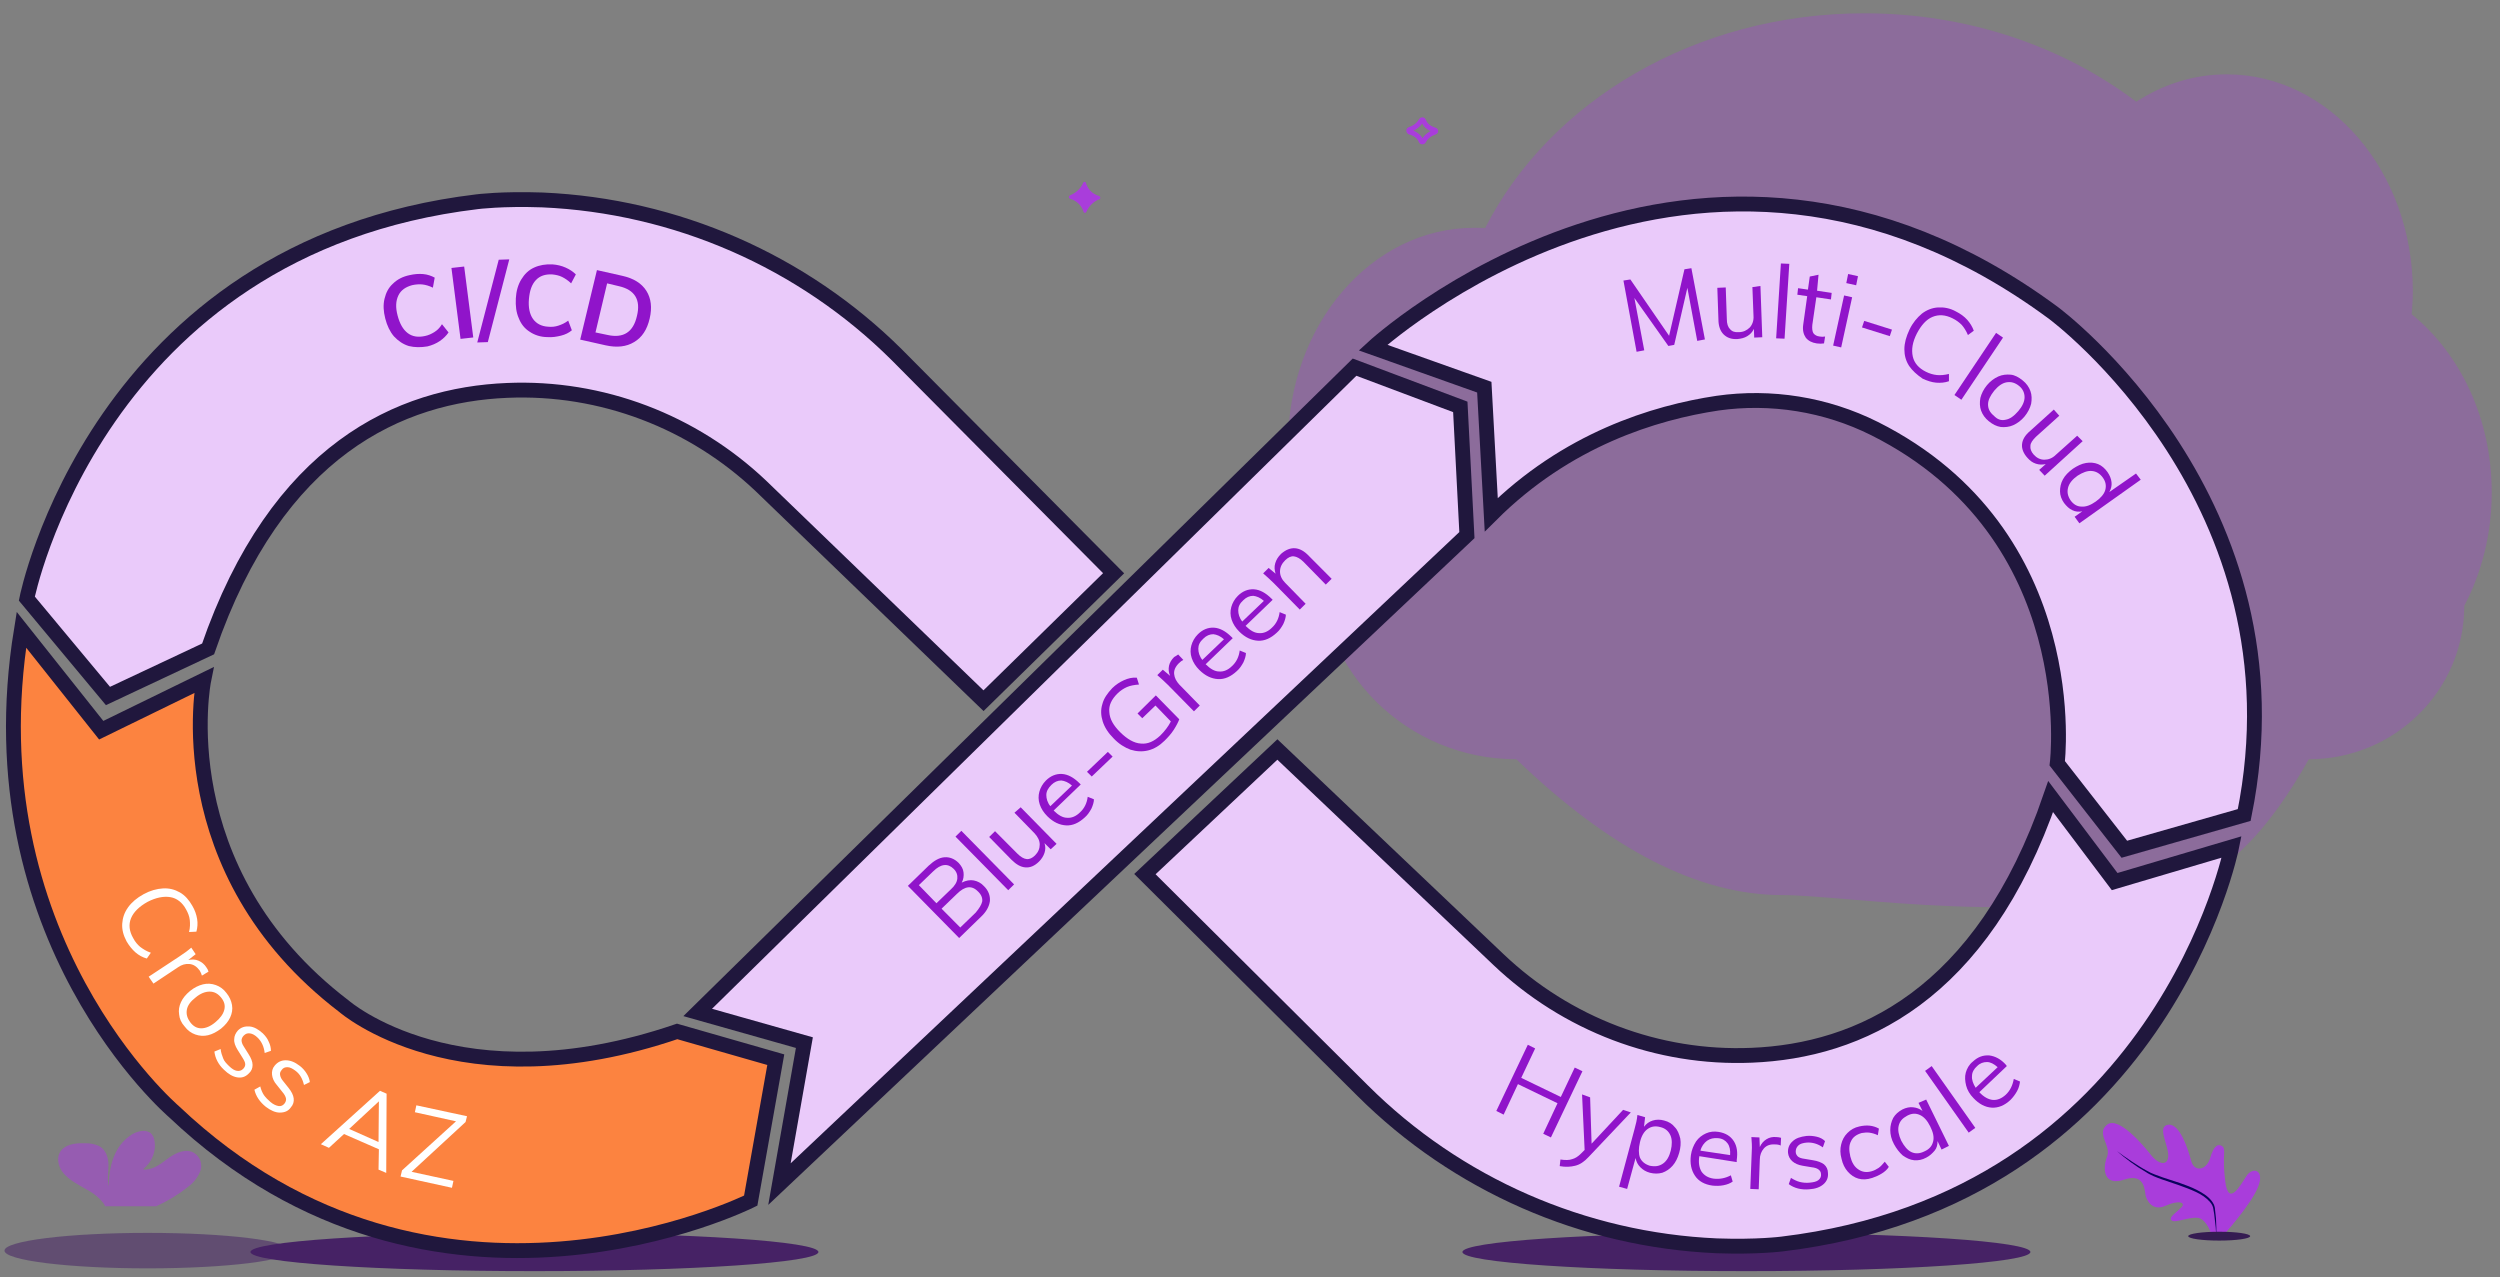 <svg width="505" height="258" viewBox="0 0 505 258" fill="none" xmlns="http://www.w3.org/2000/svg">
<rect x="0" y="0" width="505" height="258" fill="#808080" stroke="none"/>
<g opacity="0.537">
<path d="M29.813 256.208C45.779 256.208 58.722 254.603 58.722 252.624C58.722 250.645 45.779 249.041 29.813 249.041C13.847 249.041 0.904 250.645 0.904 252.624C0.904 254.603 13.847 256.208 29.813 256.208Z" fill="#462265"/>
<path fill-rule="evenodd" clip-rule="evenodd" d="M37.872 239.822C39.162 238.903 40.101 237.662 40.563 236.265C40.914 234.859 40.226 233.194 38.68 232.647C36.951 232.07 35.103 233.12 33.705 234.177C32.307 235.233 30.698 236.443 28.871 236.216C30.786 234.695 31.65 232.409 31.148 230.19C31.068 229.738 30.849 229.314 30.515 228.962C29.553 228.065 27.817 228.446 26.665 229.152C23.011 231.4 21.992 235.743 21.971 239.643C21.606 238.237 21.915 236.769 21.908 235.344C21.901 233.919 21.444 232.273 20.046 231.517C19.184 231.112 18.214 230.912 17.235 230.94C15.598 230.884 13.764 231.032 12.647 232.082C11.242 233.384 11.614 235.571 12.823 236.996C14.031 238.421 15.879 239.336 17.58 240.325C18.94 241.034 20.1 242.002 20.973 243.157C21.079 243.318 21.163 243.489 21.226 243.667H31.527C33.831 242.641 35.965 241.348 37.872 239.822Z" fill="#A93DDB"/>
</g>
<path d="M107.955 256.77C139.636 256.77 165.318 255.04 165.318 252.905C165.318 250.771 139.636 249.041 107.955 249.041C76.274 249.041 50.592 250.771 50.592 252.905C50.592 255.04 76.274 256.77 107.955 256.77Z" fill="#462265"/>
<path d="M352.775 256.77C384.456 256.77 410.139 255.04 410.139 252.905C410.139 250.771 384.456 249.041 352.775 249.041C321.095 249.041 295.412 250.771 295.412 252.905C295.412 255.04 321.095 256.77 352.775 256.77Z" fill="#462265"/>
<path opacity="0.3" fill-rule="evenodd" clip-rule="evenodd" d="M503.329 99.49C503.329 84.567 496.966 71.429 487.158 63.477C487.275 61.979 487.392 60.424 487.392 58.868C487.392 34.667 470.578 15.018 449.795 15.018C443.14 15.018 436.952 17.035 431.523 20.55C416.811 9.429 397.604 2.688 376.588 2.688C342.436 2.688 313.013 20.492 299.994 46.076C299.294 46.018 298.535 46.018 297.776 46.018C276.993 46.018 260.18 65.667 260.18 89.868C260.18 98.799 262.456 107.039 266.368 113.953C266.368 135.734 284.29 153.366 306.299 153.366C325.267 171.658 343.149 180.804 359.947 180.804C373.063 180.804 412.204 187.564 441.622 178.637C450.083 176.069 458.334 167.646 466.375 153.366C483.714 153.366 497.783 139.479 497.783 122.366C501.286 115.74 503.329 107.846 503.329 99.49Z" fill="#A93DDB"/>
<path fill-rule="evenodd" clip-rule="evenodd" d="M216.102 39.492C217.044 39.091 218.207 38.347 218.816 36.917C218.927 36.63 219.315 36.688 219.37 36.974C219.648 37.947 220.368 39.091 222.03 39.606C222.307 39.721 222.362 40.121 222.085 40.236C221.199 40.579 220.091 41.323 219.426 42.811C219.315 43.097 218.927 43.04 218.872 42.754C218.595 41.838 217.819 40.636 216.102 40.121C215.88 40.007 215.825 39.606 216.102 39.492Z" fill="#A93DDB"/>
<path fill-rule="evenodd" clip-rule="evenodd" d="M284.737 26.168C285.517 25.911 286.538 25.346 287.078 24.318C287.198 24.113 287.498 24.164 287.558 24.37C287.798 25.038 288.398 25.86 289.838 26.271C290.078 26.322 290.078 26.63 289.838 26.682C289.058 26.939 288.098 27.452 287.558 28.531C287.438 28.737 287.138 28.685 287.078 28.531C286.838 27.863 286.177 27.041 284.677 26.63C284.557 26.527 284.497 26.219 284.737 26.168Z" stroke="#A93DDB"/>
<path fill-rule="evenodd" clip-rule="evenodd" d="M198.67 141.542L153.716 98.169C139.987 85.15 121.533 78.055 102.489 78.86C80.935 79.737 55.911 90.709 42.034 131.082L21.809 140.591L5.422 120.916C5.422 120.916 19.447 49.969 96.362 40.753C96.362 40.753 101.381 40.095 109.575 40.388C136.517 41.558 162.131 52.748 181.175 71.692L224.948 115.796L198.67 141.542Z" fill="#EACAFA" stroke="#20173D" stroke-width="3"/>
<path fill-rule="evenodd" clip-rule="evenodd" d="M4.324 127.209L20.447 147.503L41.155 137.393C41.155 137.393 33.389 175.709 69.48 203.256C69.48 203.256 92.558 223.439 136.784 208.347L156.709 214.057L151.645 242.525C151.645 242.525 87.821 274.54 35.164 224.575C35.09 224.502 -5.808 189.629 4.324 127.209Z" fill="#FC8340" stroke="#20173D" stroke-width="3"/>
<path fill-rule="evenodd" clip-rule="evenodd" d="M258.03 151.396L302.702 193.842C316.413 206.868 334.842 213.966 353.861 213.161C375.386 212.283 400.376 201.306 414.234 160.91L427.159 178.079L450.797 171.082C450.797 171.082 436.791 242.068 359.979 251.289C359.979 251.289 354.967 251.948 346.784 251.655C319.878 250.484 294.299 239.287 275.28 220.333L231.271 176.571L258.03 151.396Z" fill="#EACAFA" stroke="#20173D" stroke-width="3"/>
<path fill-rule="evenodd" clip-rule="evenodd" d="M140.932 204.515L162.486 210.612L157.449 239.189L296.316 108.094L294.981 82.191L273.62 74.166L140.932 204.515Z" fill="#EACAFA" stroke="#20173D" stroke-width="3"/>
<path fill-rule="evenodd" clip-rule="evenodd" d="M301.232 103.969L299.827 78.21L277.344 70.211C277.344 70.211 342.722 9.887 414.831 63.239C414.831 63.239 466.2 101.223 453.332 164.629L429.115 171.55L415.564 154.19C415.564 154.19 421.265 107.932 378.666 86.576C368.829 81.659 357.736 79.898 346.938 81.439C334.217 83.347 316.467 88.778 301.232 103.969Z" fill="#EACAFA" stroke="#20173D" stroke-width="3"/>
<path fill-rule="evenodd" clip-rule="evenodd" d="M82.594 69.903C81.419 69.541 80.464 68.89 79.582 67.949C78.774 67.008 78.186 65.778 77.819 64.331C77.451 62.884 77.378 61.582 77.672 60.352C77.966 59.122 78.48 58.109 79.362 57.313C80.243 56.444 81.345 55.866 82.742 55.576C83.697 55.359 84.578 55.287 85.46 55.359C86.342 55.431 87.15 55.721 87.811 56.083L87.444 58.109C86.709 57.747 85.974 57.53 85.313 57.458C84.652 57.385 83.917 57.458 83.256 57.602C81.933 57.964 80.978 58.615 80.464 59.7C79.949 60.786 79.876 62.088 80.317 63.752C80.758 65.417 81.419 66.574 82.374 67.298C83.329 68.021 84.505 68.166 85.828 67.877C86.562 67.732 87.15 67.443 87.738 67.081C88.326 66.719 88.84 66.213 89.281 65.489L90.603 67.153C90.163 67.804 89.575 68.383 88.84 68.89C88.105 69.396 87.224 69.758 86.342 69.975C85.019 70.192 83.77 70.192 82.594 69.903Z" fill="#9014CA"/>
<path fill-rule="evenodd" clip-rule="evenodd" d="M93.028 68.456L91.191 54.129L93.763 53.84L95.6 68.166L93.028 68.456Z" fill="#9014CA"/>
<path fill-rule="evenodd" clip-rule="evenodd" d="M98.539 69.107L96.408 69.179L100.743 52.465L102.874 52.393L98.539 69.107Z" fill="#9014CA"/>
<path fill-rule="evenodd" clip-rule="evenodd" d="M106.99 67.009C105.961 66.358 105.226 65.417 104.785 64.26C104.271 63.102 104.124 61.799 104.197 60.28C104.271 58.833 104.638 57.53 105.3 56.445C105.961 55.36 106.769 54.564 107.871 54.057C108.973 53.551 110.222 53.334 111.619 53.406C112.574 53.478 113.455 53.696 114.264 54.057C115.072 54.419 115.733 54.853 116.321 55.432L115.366 57.241C114.778 56.662 114.117 56.228 113.529 55.939C112.941 55.649 112.28 55.505 111.545 55.432C110.149 55.36 109.047 55.721 108.239 56.59C107.43 57.458 106.99 58.688 106.843 60.425C106.696 62.089 106.99 63.464 107.651 64.404C108.312 65.345 109.341 65.924 110.737 65.996C111.472 66.068 112.133 65.996 112.794 65.779C113.455 65.562 114.117 65.272 114.778 64.766L115.513 66.72C114.925 67.226 114.19 67.588 113.309 67.805C112.427 68.022 111.545 68.167 110.59 68.094C109.194 68.094 107.945 67.66 106.99 67.009Z" fill="#9014CA"/>
<path d="M120.581 54.562L125.724 55.72C128.002 56.227 129.619 57.24 130.574 58.759C131.529 60.279 131.75 62.16 131.235 64.331C130.721 66.574 129.692 68.165 128.076 69.106C126.533 70.047 124.622 70.264 122.345 69.757L117.201 68.6L120.581 54.562ZM122.712 67.659C125.945 68.382 127.929 67.08 128.663 63.824C129.472 60.568 128.223 58.542 125.063 57.819L122.638 57.24L120.287 67.152L122.712 67.659Z" fill="#9014CA"/>
<path fill-rule="evenodd" clip-rule="evenodd" d="M24.689 186.579C24.763 185.405 25.134 184.304 25.876 183.277C26.617 182.249 27.656 181.369 28.991 180.635C30.326 179.901 31.661 179.534 32.922 179.46C34.183 179.387 35.296 179.68 36.334 180.268C37.373 180.855 38.188 181.809 38.856 182.983C39.375 183.864 39.672 184.745 39.82 185.625C39.969 186.506 39.895 187.387 39.672 188.194L38.188 188.268C38.411 187.387 38.411 186.579 38.337 185.846C38.263 185.112 37.966 184.378 37.595 183.717C36.853 182.323 35.741 181.442 34.406 181.222C33.071 181.002 31.513 181.295 29.807 182.176C28.101 183.13 26.988 184.231 26.469 185.479C25.95 186.726 26.098 188.121 26.914 189.515C27.285 190.249 27.804 190.836 28.323 191.277C28.917 191.717 29.584 192.157 30.474 192.451L29.659 193.625C28.843 193.405 28.027 192.965 27.359 192.378C26.692 191.79 26.098 191.056 25.579 190.176C24.911 188.928 24.615 187.754 24.689 186.579Z" fill="white"/>
<path fill-rule="evenodd" clip-rule="evenodd" d="M42.12 196.268L40.785 197.075C40.71 196.782 40.562 196.415 40.34 196.048C39.746 195.24 39.078 194.8 38.263 194.727C37.447 194.653 36.705 194.873 35.963 195.387L30.994 198.69L30.029 197.295L36.26 193.185C37.15 192.598 37.966 192.011 38.633 191.424L39.523 192.745L38.04 193.919C38.782 193.772 39.449 193.772 40.117 194.066C40.785 194.36 41.304 194.8 41.675 195.387C41.897 195.681 42.045 195.974 42.12 196.268Z" fill="white"/>
<path d="M36.186 204.929C36.037 204.048 36.186 203.241 36.557 202.433C36.928 201.626 37.521 200.892 38.411 200.158C39.227 199.498 40.117 199.057 41.007 198.837C41.897 198.617 42.787 198.69 43.603 198.984C44.419 199.277 45.161 199.791 45.754 200.598C46.348 201.332 46.718 202.14 46.867 203.02C47.015 203.901 46.867 204.708 46.496 205.516C46.125 206.323 45.532 207.057 44.642 207.791C43.752 208.452 42.936 208.892 42.045 209.112C41.155 209.332 40.265 209.259 39.449 208.965C38.633 208.672 37.892 208.158 37.298 207.351C36.631 206.617 36.26 205.809 36.186 204.929ZM40.636 207.718C41.526 207.718 42.49 207.351 43.529 206.47C44.493 205.663 45.087 204.855 45.309 203.975C45.532 203.094 45.309 202.286 44.642 201.479C43.974 200.672 43.232 200.305 42.342 200.305C41.452 200.305 40.488 200.672 39.524 201.479C38.485 202.286 37.892 203.094 37.743 203.975C37.595 204.855 37.818 205.663 38.411 206.47C39.004 207.277 39.746 207.718 40.636 207.718Z" fill="white"/>
<path fill-rule="evenodd" clip-rule="evenodd" d="M43.307 212.414L44.568 211.9C44.642 212.634 44.864 213.221 45.087 213.808C45.309 214.395 45.754 214.836 46.274 215.349C46.867 215.936 47.386 216.23 47.831 216.303C48.276 216.377 48.721 216.303 49.092 215.936C49.389 215.643 49.537 215.349 49.537 214.982C49.537 214.615 49.315 214.175 48.944 213.588L47.98 212.047C47.535 211.313 47.238 210.579 47.312 209.918C47.312 209.258 47.609 208.671 48.054 208.157C48.721 207.496 49.463 207.276 50.427 207.349C51.317 207.423 52.208 207.937 53.098 208.744C53.617 209.258 54.062 209.845 54.284 210.432C54.581 211.019 54.729 211.68 54.729 212.267L53.468 212.707C53.32 211.459 52.875 210.432 52.059 209.625C51.54 209.111 51.021 208.817 50.502 208.744C49.982 208.671 49.611 208.817 49.24 209.184C48.944 209.478 48.795 209.845 48.795 210.138C48.795 210.505 48.944 210.946 49.24 211.386L50.205 212.927C50.724 213.735 51.021 214.469 51.021 215.129C51.021 215.79 50.798 216.377 50.205 216.891C49.537 217.551 48.795 217.771 47.905 217.625C47.015 217.478 46.125 216.964 45.235 216.083C44.123 215.056 43.455 213.735 43.307 212.414Z" fill="white"/>
<path fill-rule="evenodd" clip-rule="evenodd" d="M51.391 220.121L52.577 219.46C52.726 220.121 53.022 220.781 53.319 221.222C53.69 221.735 54.135 222.176 54.654 222.616C55.248 223.13 55.841 223.35 56.286 223.423C56.805 223.497 57.176 223.277 57.473 222.91C57.695 222.616 57.844 222.249 57.77 221.882C57.695 221.515 57.473 221.075 57.028 220.561L55.915 219.167C55.322 218.506 55.025 217.772 54.951 217.112C54.877 216.451 55.025 215.79 55.47 215.277C56.064 214.543 56.805 214.176 57.695 214.176C58.66 214.176 59.55 214.543 60.514 215.277C61.107 215.717 61.552 216.231 61.923 216.818C62.294 217.405 62.517 217.992 62.591 218.579L61.404 219.167C61.107 217.919 60.588 216.965 59.698 216.304C59.105 215.864 58.586 215.57 58.066 215.57C57.547 215.57 57.176 215.717 56.88 216.157C56.583 216.524 56.509 216.818 56.583 217.185C56.657 217.552 56.805 217.919 57.176 218.359L58.289 219.754C58.882 220.488 59.253 221.222 59.327 221.882C59.401 222.543 59.253 223.13 58.734 223.717C58.215 224.451 57.473 224.744 56.509 224.744C55.618 224.744 54.654 224.304 53.69 223.57C52.503 222.616 51.687 221.442 51.391 220.121Z" fill="white"/>
<path d="M76.462 236.266L76.536 232.156L69.489 229.074L66.448 231.863L64.816 231.129L76.758 220.34L78.094 220.927L78.019 236.927L76.462 236.266ZM70.528 228.046L76.462 230.688L76.536 222.468L70.528 228.046Z" fill="white"/>
<path fill-rule="evenodd" clip-rule="evenodd" d="M83.137 236.706L91.593 238.541L91.296 239.936L80.912 237.661L81.209 236.413L92.112 226.505L83.805 224.67L84.102 223.275L94.338 225.477L94.041 226.651L83.137 236.706Z" fill="white"/>
<path d="M196.708 177.849C197.448 177.995 198.188 178.361 198.78 179.019C199.667 179.897 200.037 180.921 199.963 182.018C199.815 183.115 199.223 184.212 198.114 185.236L193.749 189.479L183.391 178.946L187.608 174.85C188.718 173.826 189.753 173.24 190.789 173.167C191.825 173.094 192.787 173.46 193.675 174.338C194.192 174.923 194.562 175.508 194.636 176.239C194.71 176.898 194.636 177.629 194.266 178.288C195.154 177.849 195.968 177.702 196.708 177.849ZM189.161 182.457L192.047 179.677C192.861 178.946 193.305 178.214 193.379 177.483C193.453 176.751 193.231 176.093 192.639 175.508C191.455 174.338 190.049 174.484 188.496 176.02L185.61 178.8L189.161 182.457ZM198.41 182.091C198.484 181.433 198.262 180.774 197.596 180.116C196.338 178.8 194.932 178.946 193.305 180.555L190.197 183.554L193.971 187.358L197.078 184.359C197.818 183.481 198.262 182.749 198.41 182.091Z" fill="#9014CA"/>
<path fill-rule="evenodd" clip-rule="evenodd" d="M203.662 179.822L193.008 168.997L194.192 167.826L204.845 178.652L203.662 179.822Z" fill="#9014CA"/>
<path fill-rule="evenodd" clip-rule="evenodd" d="M206.177 163.072L213.428 170.46L212.244 171.557L210.986 170.314C211.208 170.972 211.208 171.63 210.986 172.289C210.764 172.947 210.394 173.532 209.876 174.044C208.989 174.922 208.101 175.288 207.139 175.215C206.177 175.141 205.289 174.629 204.328 173.678L199.814 169.07L200.998 167.9L205.511 172.435C206.177 173.093 206.769 173.459 207.361 173.532C207.953 173.605 208.545 173.313 209.063 172.801C209.728 172.142 210.024 171.411 210.024 170.606C210.024 169.802 209.654 169.07 208.989 168.339L204.919 164.169L206.177 163.072Z" fill="#9014CA"/>
<path d="M218.311 158.463L212.837 163.73C213.798 164.68 214.686 165.192 215.574 165.192C216.462 165.266 217.35 164.9 218.164 164.095C219.051 163.291 219.569 162.194 219.717 160.95L220.975 161.462C220.975 162.047 220.753 162.706 220.457 163.364C220.087 164.022 219.717 164.607 219.125 165.119C217.942 166.217 216.684 166.802 215.352 166.729C214.02 166.655 212.763 166.07 211.579 164.9C210.839 164.168 210.321 163.364 210.025 162.486C209.729 161.608 209.729 160.731 209.951 159.926C210.173 159.121 210.617 158.317 211.283 157.658C212.245 156.708 213.354 156.269 214.538 156.342C215.722 156.415 216.906 157.073 218.016 158.17L218.311 158.463ZM211.357 160.584C211.357 161.316 211.579 162.12 212.171 162.852L216.536 158.682C215.796 158.024 215.056 157.732 214.39 157.658C213.65 157.658 212.985 157.951 212.393 158.536C211.727 159.195 211.357 159.853 211.357 160.584Z" fill="#9014CA"/>
<path fill-rule="evenodd" clip-rule="evenodd" d="M220.532 156.855L219.57 155.904L223.787 151.881L224.749 152.832L220.532 156.855Z" fill="#9014CA"/>
<path fill-rule="evenodd" clip-rule="evenodd" d="M233.479 140.469L238.214 145.297C237.992 145.882 237.622 146.614 237.104 147.418C236.586 148.223 235.92 148.954 235.254 149.613C234.218 150.637 233.109 151.295 231.925 151.587C230.741 151.88 229.557 151.807 228.374 151.441C227.19 151.002 226.006 150.271 224.97 149.174C223.861 148.076 223.121 146.906 222.751 145.736C222.381 144.565 222.307 143.395 222.677 142.225C222.973 141.054 223.713 140.03 224.674 139.006C225.414 138.275 226.228 137.763 227.042 137.397C227.856 137.031 228.744 136.812 229.631 136.885L230.075 138.275C229.114 138.348 228.3 138.494 227.634 138.787C226.968 139.079 226.302 139.518 225.71 140.104C224.526 141.274 223.935 142.517 224.083 143.834C224.157 145.224 224.896 146.54 226.302 147.93C227.708 149.32 229.114 150.125 230.445 150.198C231.851 150.344 233.109 149.759 234.366 148.588C235.254 147.711 235.994 146.76 236.512 145.736L233.405 142.517L230.741 145.077L229.779 144.127L233.479 140.469Z" fill="#9014CA"/>
<path fill-rule="evenodd" clip-rule="evenodd" d="M237.993 132.205L239.028 133.302C238.732 133.449 238.436 133.668 238.141 133.961C237.401 134.692 237.105 135.424 237.179 136.155C237.253 136.96 237.623 137.618 238.215 138.276L242.358 142.519L241.174 143.689L235.921 138.349C235.181 137.618 234.441 136.96 233.775 136.374L234.885 135.277L236.365 136.521C236.069 135.862 235.995 135.204 236.143 134.473C236.291 133.814 236.661 133.229 237.179 132.717C237.475 132.571 237.771 132.351 237.993 132.205Z" fill="#9014CA"/>
<path d="M249.015 128.912L243.54 134.179C244.502 135.13 245.389 135.642 246.277 135.642C247.165 135.715 248.053 135.349 248.867 134.545C249.754 133.74 250.272 132.643 250.42 131.399L251.678 131.911C251.678 132.496 251.456 133.155 251.16 133.813C250.79 134.471 250.42 135.057 249.828 135.569C248.645 136.666 247.387 137.251 246.055 137.178C244.723 137.105 243.466 136.519 242.282 135.349C241.542 134.618 241.024 133.813 240.728 132.935C240.432 132.058 240.432 131.18 240.654 130.375C240.876 129.571 241.32 128.766 241.986 128.108C242.948 127.157 244.058 126.718 245.241 126.791C246.425 126.864 247.609 127.522 248.719 128.62L249.015 128.912ZM242.06 131.034C242.06 131.765 242.282 132.57 242.874 133.301L247.239 129.132C246.499 128.473 245.759 128.181 245.093 128.108C244.354 128.108 243.688 128.4 243.096 128.985C242.356 129.644 242.06 130.302 242.06 131.034Z" fill="#9014CA"/>
<path d="M257.079 121.16L251.604 126.427C252.566 127.378 253.454 127.89 254.342 127.89C255.229 127.963 256.117 127.597 256.931 126.793C257.819 125.988 258.337 124.891 258.485 123.647L259.743 124.159C259.743 124.744 259.521 125.403 259.225 126.061C258.855 126.719 258.485 127.305 257.893 127.817C256.709 128.914 255.451 129.499 254.12 129.426C252.788 129.353 251.53 128.768 250.346 127.597C249.607 126.866 249.089 126.061 248.793 125.183C248.497 124.306 248.497 123.428 248.719 122.623C248.941 121.819 249.385 121.014 250.05 120.356C251.012 119.405 252.122 118.966 253.306 119.039C254.49 119.112 255.673 119.771 256.783 120.868L257.079 121.16ZM250.124 123.282C250.124 124.013 250.346 124.818 250.938 125.549L255.303 121.38C254.564 120.721 253.824 120.429 253.158 120.356C252.418 120.356 251.752 120.648 251.16 121.233C250.42 121.892 250.124 122.55 250.124 123.282Z" fill="#9014CA"/>
<path fill-rule="evenodd" clip-rule="evenodd" d="M264.404 112.309L268.992 116.917L267.808 118.087L263.295 113.479C262.629 112.821 261.963 112.455 261.371 112.382C260.779 112.309 260.187 112.601 259.595 113.186C258.93 113.845 258.56 114.576 258.56 115.454C258.56 116.259 258.93 117.063 259.595 117.721L263.739 121.964L262.555 123.134L257.302 117.795C256.562 117.063 255.822 116.405 255.156 115.82L256.266 114.722L257.672 115.893C257.45 115.161 257.376 114.503 257.598 113.772C257.82 113.04 258.19 112.455 258.782 111.87C260.631 110.261 262.555 110.334 264.404 112.309Z" fill="#9014CA"/>
<path fill-rule="evenodd" clip-rule="evenodd" d="M340.258 54.396L341.66 54.176L344.391 68.564L342.841 68.858L340.848 58.14L338.192 69.665L337.011 69.885L330.148 60.195L332.14 70.766L330.59 71.06L327.934 56.672L329.336 56.451L337.158 67.83L340.258 54.396Z" fill="#9014CA"/>
<path fill-rule="evenodd" clip-rule="evenodd" d="M355.609 57.772L355.978 68.122L354.354 68.195L354.28 66.434C353.985 67.094 353.542 67.535 352.952 67.902C352.362 68.269 351.697 68.416 350.959 68.489C349.705 68.563 348.819 68.195 348.155 67.535C347.491 66.874 347.122 65.846 347.122 64.525L346.9 58.139L348.598 58.065L348.819 64.452C348.819 65.406 349.041 66.067 349.483 66.507C349.852 66.948 350.443 67.168 351.255 67.094C352.14 67.094 352.878 66.727 353.469 66.14C353.985 65.553 354.28 64.745 354.207 63.791L353.985 57.992L355.609 57.772Z" fill="#9014CA"/>
<path fill-rule="evenodd" clip-rule="evenodd" d="M358.781 68.343L359.741 53.221L361.438 53.294L360.479 68.416L358.781 68.343Z" fill="#9014CA"/>
<path fill-rule="evenodd" clip-rule="evenodd" d="M366.9 60.047L366.088 65.626C366.014 66.361 366.088 66.948 366.31 67.315C366.605 67.682 366.974 67.902 367.564 67.976C367.933 68.049 368.302 68.049 368.671 67.976L368.45 69.37C368.007 69.444 367.49 69.444 366.974 69.37C366.014 69.224 365.276 68.856 364.76 68.196C364.317 67.535 364.096 66.728 364.243 65.626L365.055 59.827L363.062 59.534L363.21 58.212L365.203 58.506L365.572 55.863L367.343 55.496L367.048 58.726L370 59.166L369.852 60.488L366.9 60.047Z" fill="#9014CA"/>
<path d="M370.295 69.811L372.509 59.681L374.132 60.048L371.918 70.178L370.295 69.811ZM373.321 55.35L375.313 55.79L374.944 57.625L372.952 57.185L373.321 55.35Z" fill="#9014CA"/>
<path fill-rule="evenodd" clip-rule="evenodd" d="M376.125 66.142L376.568 64.82L382.177 66.582L381.734 67.903L376.125 66.142Z" fill="#9014CA"/>
<path fill-rule="evenodd" clip-rule="evenodd" d="M385.643 73.922C384.979 72.894 384.684 71.793 384.684 70.545C384.684 69.297 385.053 67.976 385.717 66.581C386.381 65.186 387.267 64.159 388.226 63.351C389.185 62.617 390.292 62.177 391.473 62.103C392.654 62.03 393.908 62.25 395.089 62.911C395.975 63.351 396.787 63.938 397.377 64.599C397.967 65.26 398.41 65.994 398.705 66.802L397.525 67.682C397.156 66.802 396.713 66.141 396.27 65.627C395.753 65.113 395.163 64.673 394.425 64.306C392.949 63.572 391.621 63.498 390.366 64.012C389.112 64.526 388.078 65.7 387.193 67.389C386.307 69.151 386.086 70.619 386.381 72.013C386.676 73.335 387.562 74.363 389.038 75.097C389.776 75.464 390.514 75.684 391.252 75.757C391.99 75.831 392.802 75.757 393.687 75.537V77.005C392.875 77.299 391.99 77.372 391.104 77.299C390.219 77.225 389.333 76.932 388.374 76.491C387.193 75.684 386.307 74.876 385.643 73.922Z" fill="#9014CA"/>
<path fill-rule="evenodd" clip-rule="evenodd" d="M394.795 79.795L403.208 67.242L404.61 68.197L396.197 80.749L394.795 79.795Z" fill="#9014CA"/>
<path d="M400.182 82.951C399.887 82.144 399.887 81.263 400.034 80.382C400.256 79.501 400.699 78.62 401.363 77.813C402.027 77.005 402.839 76.418 403.651 76.051C404.462 75.684 405.348 75.61 406.16 75.684C406.972 75.757 407.783 76.198 408.595 76.858C409.333 77.446 409.85 78.18 410.145 78.987C410.44 79.795 410.44 80.676 410.293 81.556C410.071 82.437 409.628 83.318 408.964 84.126C408.3 84.933 407.488 85.52 406.676 85.888C405.865 86.255 404.979 86.328 404.167 86.255C403.282 86.108 402.544 85.741 401.732 85.08C400.994 84.493 400.477 83.759 400.182 82.951ZM405.127 84.787C406.012 84.64 406.824 84.052 407.71 83.025C408.521 82.07 408.964 81.116 408.964 80.235C408.964 79.354 408.595 78.547 407.857 77.96C407.045 77.299 406.234 77.079 405.348 77.225C404.462 77.372 403.651 77.96 402.839 78.914C402.027 79.942 401.584 80.822 401.584 81.703C401.584 82.584 401.953 83.318 402.765 83.979C403.429 84.713 404.241 85.007 405.127 84.787Z" fill="#9014CA"/>
<path fill-rule="evenodd" clip-rule="evenodd" d="M420.699 89.117L413.024 96.091L411.917 94.916L413.246 93.742C412.581 93.889 411.917 93.889 411.253 93.668C410.589 93.448 410.072 93.081 409.556 92.494C408.744 91.613 408.375 90.659 408.449 89.778C408.522 88.823 409.039 87.942 410.072 87.062L414.869 82.731L415.976 83.978L411.253 88.236C410.589 88.897 410.146 89.484 410.146 90.071C410.072 90.659 410.294 91.246 410.81 91.833C411.401 92.494 412.139 92.861 412.95 92.861C413.762 92.861 414.574 92.567 415.238 91.907L419.592 88.016L420.699 89.117Z" fill="#9014CA"/>
<path d="M432.433 96.899L420.034 105.708L419.075 104.387L420.625 103.286C419.887 103.433 419.223 103.359 418.632 103.066C417.968 102.772 417.451 102.258 416.935 101.598C416.418 100.863 416.123 100.056 416.123 99.249C416.123 98.441 416.271 97.633 416.713 96.826C417.156 96.019 417.82 95.358 418.706 94.697C419.592 94.11 420.477 93.669 421.363 93.523C422.248 93.376 423.06 93.449 423.798 93.743C424.536 94.037 425.2 94.624 425.717 95.358C426.16 96.019 426.455 96.679 426.529 97.413C426.603 98.074 426.455 98.735 426.086 99.395L431.473 95.651L432.433 96.899ZM420.477 102.332C421.363 102.405 422.322 102.038 423.355 101.304C424.389 100.57 425.053 99.762 425.274 98.955C425.496 98.074 425.348 97.266 424.758 96.459C424.167 95.651 423.429 95.211 422.544 95.138C421.658 95.064 420.699 95.431 419.665 96.092C418.632 96.826 417.968 97.633 417.747 98.514C417.525 99.395 417.673 100.203 418.263 101.084C418.854 101.891 419.592 102.332 420.477 102.332Z" fill="#9014CA"/>
<path fill-rule="evenodd" clip-rule="evenodd" d="M318.096 215.647L319.651 216.39L313.284 229.762L311.73 229.019L314.617 222.853L306.622 218.99L303.734 225.156L302.254 224.413L308.62 211.041L310.101 211.784L307.288 217.727L315.283 221.59L318.096 215.647Z" fill="#9014CA"/>
<path fill-rule="evenodd" clip-rule="evenodd" d="M329.422 224.71L320.909 233.699C320.02 234.665 319.132 235.259 318.17 235.482C317.281 235.705 316.245 235.779 315.061 235.557L315.209 234.219C316.171 234.368 316.985 234.368 317.578 234.145C318.17 233.997 318.762 233.625 319.354 233.031L320.094 232.288L319.576 221.07L321.205 221.665L321.501 231.025L327.867 224.19L329.422 224.71Z" fill="#9014CA"/>
<path d="M338.305 227.682C338.897 228.276 339.193 229.093 339.416 229.985C339.564 230.876 339.49 231.842 339.193 232.882C338.897 233.922 338.453 234.814 337.861 235.482C337.269 236.151 336.602 236.597 335.788 236.894C334.974 237.117 334.159 237.117 333.271 236.894C332.457 236.671 331.865 236.299 331.346 235.779C330.828 235.259 330.532 234.665 330.384 233.922L328.681 240.162L327.053 239.717L330.162 228.128C330.458 227.088 330.68 226.122 330.754 225.23L332.309 225.676L332.087 227.608C332.531 227.013 333.123 226.568 333.863 226.345C334.604 226.122 335.344 226.122 336.158 226.345C337.047 226.568 337.787 227.013 338.305 227.682ZM335.936 235.037C336.676 234.517 337.195 233.625 337.491 232.436C337.787 231.248 337.787 230.134 337.417 229.316C337.047 228.499 336.38 227.905 335.418 227.682C334.382 227.385 333.567 227.533 332.827 228.053C332.087 228.573 331.568 229.465 331.272 230.728C330.976 231.991 330.976 233.031 331.272 233.848C331.643 234.665 332.309 235.185 333.271 235.482C334.382 235.705 335.196 235.557 335.936 235.037Z" fill="#9014CA"/>
<path d="M350.816 234.74L343.265 233.551C343.043 234.888 343.265 235.928 343.709 236.671C344.227 237.414 345.042 237.934 346.152 238.083C347.337 238.231 348.521 238.008 349.631 237.414L350.002 238.677C349.483 239.048 348.891 239.271 348.151 239.42C347.411 239.568 346.67 239.568 345.93 239.494C344.301 239.271 343.117 238.603 342.377 237.488C341.636 236.374 341.34 235.037 341.562 233.328C341.71 232.288 342.081 231.397 342.599 230.579C343.117 229.837 343.783 229.317 344.598 228.945C345.412 228.574 346.3 228.499 347.189 228.648C348.521 228.871 349.557 229.465 350.224 230.505C350.89 231.545 351.038 232.808 350.816 234.368V234.74ZM344.82 230.431C344.227 230.877 343.709 231.545 343.487 232.437L349.483 233.328C349.557 232.362 349.409 231.545 348.965 230.951C348.521 230.357 347.929 229.985 347.04 229.911C346.152 229.837 345.486 229.985 344.82 230.431Z" fill="#9014CA"/>
<path fill-rule="evenodd" clip-rule="evenodd" d="M359.775 229.837L359.701 231.397C359.405 231.249 359.035 231.174 358.591 231.174C357.554 231.1 356.814 231.397 356.296 231.991C355.778 232.586 355.481 233.329 355.481 234.294L355.259 240.238L353.557 240.163L353.853 232.66C353.927 231.546 353.853 230.58 353.779 229.688L355.407 229.763L355.481 231.694C355.778 231.026 356.222 230.506 356.814 230.134C357.406 229.763 358.072 229.614 358.813 229.688C359.183 229.688 359.479 229.763 359.775 229.837Z" fill="#9014CA"/>
<path fill-rule="evenodd" clip-rule="evenodd" d="M361.329 239.196L361.773 237.934C362.365 238.305 362.958 238.602 363.55 238.751C364.142 238.899 364.808 238.974 365.549 238.899C366.363 238.825 366.955 238.676 367.325 238.379C367.696 238.082 367.918 237.636 367.844 237.191C367.844 236.745 367.622 236.448 367.325 236.225C367.029 236.002 366.585 235.853 365.919 235.779L364.142 235.482C363.254 235.333 362.588 235.036 362.069 234.591C361.551 234.145 361.255 233.551 361.181 232.882C361.107 231.99 361.403 231.173 362.069 230.579C362.736 229.91 363.698 229.613 364.882 229.465C365.623 229.39 366.289 229.465 366.955 229.613C367.622 229.762 368.214 230.059 368.658 230.505L368.214 231.768C367.177 231.025 366.067 230.728 364.957 230.802C364.216 230.876 363.624 231.025 363.254 231.396C362.884 231.768 362.736 232.139 362.736 232.659C362.736 233.105 362.958 233.402 363.18 233.625C363.476 233.848 363.846 233.996 364.438 234.071L366.215 234.368C367.177 234.516 367.918 234.813 368.436 235.185C368.954 235.631 369.25 236.225 369.25 236.968C369.324 237.859 369.028 238.602 368.362 239.196C367.696 239.791 366.733 240.162 365.475 240.236C363.846 240.385 362.44 240.014 361.329 239.196Z" fill="#9014CA"/>
<path fill-rule="evenodd" clip-rule="evenodd" d="M375.395 238.082C374.581 237.859 373.841 237.339 373.249 236.671C372.656 236.002 372.212 235.111 371.99 234.071C371.694 233.031 371.694 232.065 371.916 231.173C372.138 230.282 372.508 229.539 373.175 228.87C373.841 228.202 374.581 227.756 375.618 227.533C376.284 227.385 377.024 227.31 377.69 227.385C378.357 227.459 379.023 227.682 379.541 227.979L379.319 229.316C378.727 229.019 378.134 228.87 377.616 228.796C377.098 228.722 376.58 228.796 376.062 228.87C375.025 229.168 374.285 229.688 373.915 230.505C373.471 231.322 373.471 232.362 373.767 233.625C374.063 234.813 374.581 235.705 375.395 236.225C376.136 236.745 377.024 236.894 378.06 236.596C378.579 236.448 379.023 236.225 379.467 235.928C379.911 235.631 380.281 235.185 380.725 234.665L381.54 235.705C381.244 236.225 380.725 236.671 380.133 237.042C379.541 237.414 378.875 237.711 378.209 237.934C377.098 238.305 376.21 238.305 375.395 238.082Z" fill="#9014CA"/>
<path d="M389.089 222.109L393.679 231.47L392.198 232.213L391.384 230.504C391.384 231.247 391.236 231.915 390.791 232.436C390.347 232.956 389.829 233.476 389.089 233.847C388.274 234.293 387.46 234.441 386.646 234.367C385.832 234.293 385.091 233.921 384.351 233.401C383.685 232.807 383.092 232.064 382.574 231.098C382.056 230.133 381.834 229.167 381.834 228.275C381.834 227.384 382.056 226.567 382.426 225.824C382.87 225.081 383.463 224.561 384.277 224.115C385.017 223.744 385.757 223.595 386.424 223.669C387.164 223.744 387.756 223.967 388.348 224.412L387.534 222.778L389.089 222.109ZM390.495 230.578C390.717 229.687 390.495 228.721 389.903 227.532C389.311 226.344 388.645 225.601 387.83 225.23C387.016 224.858 386.202 224.858 385.239 225.378C384.277 225.898 383.759 226.492 383.537 227.384C383.315 228.275 383.537 229.315 384.055 230.43C384.647 231.544 385.313 232.361 386.128 232.733C386.942 233.104 387.83 233.03 388.719 232.584C389.755 232.138 390.273 231.47 390.495 230.578Z" fill="#9014CA"/>
<path fill-rule="evenodd" clip-rule="evenodd" d="M397.677 228.796L388.867 216.315L390.2 215.35L399.009 227.83L397.677 228.796Z" fill="#9014CA"/>
<path d="M405.376 215.349L399.824 220.624C400.713 221.589 401.675 222.109 402.563 222.184C403.452 222.258 404.34 221.886 405.154 221.144C406.043 220.326 406.561 219.212 406.783 217.949L408.041 218.469C407.967 219.064 407.819 219.732 407.449 220.401C407.079 221.069 406.635 221.664 406.117 222.184C404.932 223.298 403.674 223.818 402.341 223.744C401.009 223.669 399.75 223.001 398.64 221.812C397.9 221.069 397.381 220.178 397.159 219.286C396.937 218.395 396.863 217.503 397.085 216.686C397.307 215.869 397.752 215.052 398.492 214.458C399.528 213.492 400.565 213.12 401.823 213.195C403.008 213.343 404.192 213.938 405.228 215.126L405.376 215.349ZM398.344 217.355C398.27 218.098 398.566 218.915 399.084 219.732L403.526 215.572C402.785 214.903 402.045 214.532 401.379 214.532C400.639 214.532 399.972 214.755 399.38 215.349C398.714 215.943 398.344 216.612 398.344 217.355Z" fill="#9014CA"/>
<path fill-rule="evenodd" clip-rule="evenodd" d="M448.94 249.733C448.94 249.733 454.491 243.615 456.055 239.944C457.62 236.273 455.046 235.61 453.784 237.548C452.523 239.485 450.151 243.87 449.495 238.618C448.839 233.367 449.697 232.245 448.94 231.582C448.132 230.919 447.173 231.378 446.467 233.877C445.76 236.375 443.287 236.885 442.631 234.539C441.975 232.143 440.36 226.943 437.989 227.197C435.617 227.503 438.039 231.276 437.989 233.469C437.938 235.61 436.02 235.253 434.506 233.316C432.992 231.378 427.895 225.362 425.624 227.197C423.353 228.982 426.533 231.378 425.624 233.673C424.716 235.967 424.817 239.74 429.157 238.261C433.497 236.834 433.194 240.913 433.447 241.627C433.648 242.34 434.708 244.788 437.433 243.564C440.159 242.34 441.622 242.901 440.613 243.921C439.603 244.941 437.837 246.011 438.746 246.572C439.654 247.133 443.237 245.298 444.7 246.266C446.214 247.286 446.77 249.631 446.77 249.631H448.94V249.733Z" fill="#A93DDB"/>
<path fill-rule="evenodd" clip-rule="evenodd" d="M427.592 232.5C428.551 233.214 429.56 233.928 430.569 234.59C431.579 235.253 432.588 235.916 433.648 236.477C434.152 236.783 434.707 237.038 435.263 237.242C435.818 237.446 436.373 237.65 436.928 237.854L440.36 238.975C441.52 239.383 442.631 239.791 443.741 240.352C444.801 240.913 445.911 241.525 446.718 242.544C446.92 242.799 447.072 243.054 447.223 243.36C447.324 243.666 447.425 243.972 447.425 244.278C447.475 244.89 447.576 245.501 447.627 246.113C447.677 247.337 447.778 248.561 447.627 249.784C447.677 248.561 447.526 247.337 447.374 246.164C447.324 245.552 447.223 244.941 447.122 244.38C447.072 243.768 446.819 243.258 446.416 242.799C445.659 241.932 444.649 241.27 443.539 240.76C442.479 240.25 441.318 239.842 440.208 239.434L436.777 238.261C436.221 238.057 435.616 237.854 435.061 237.599C434.506 237.344 433.95 237.089 433.446 236.732C431.377 235.559 429.409 234.081 427.592 232.5Z" fill="#0A025D"/>
<path d="M448.277 250.6C451.733 250.6 454.535 250.199 454.535 249.704C454.535 249.21 451.733 248.809 448.277 248.809C444.821 248.809 442.02 249.21 442.02 249.704C442.02 250.199 444.821 250.6 448.277 250.6Z" fill="#351C52"/>
</svg>
